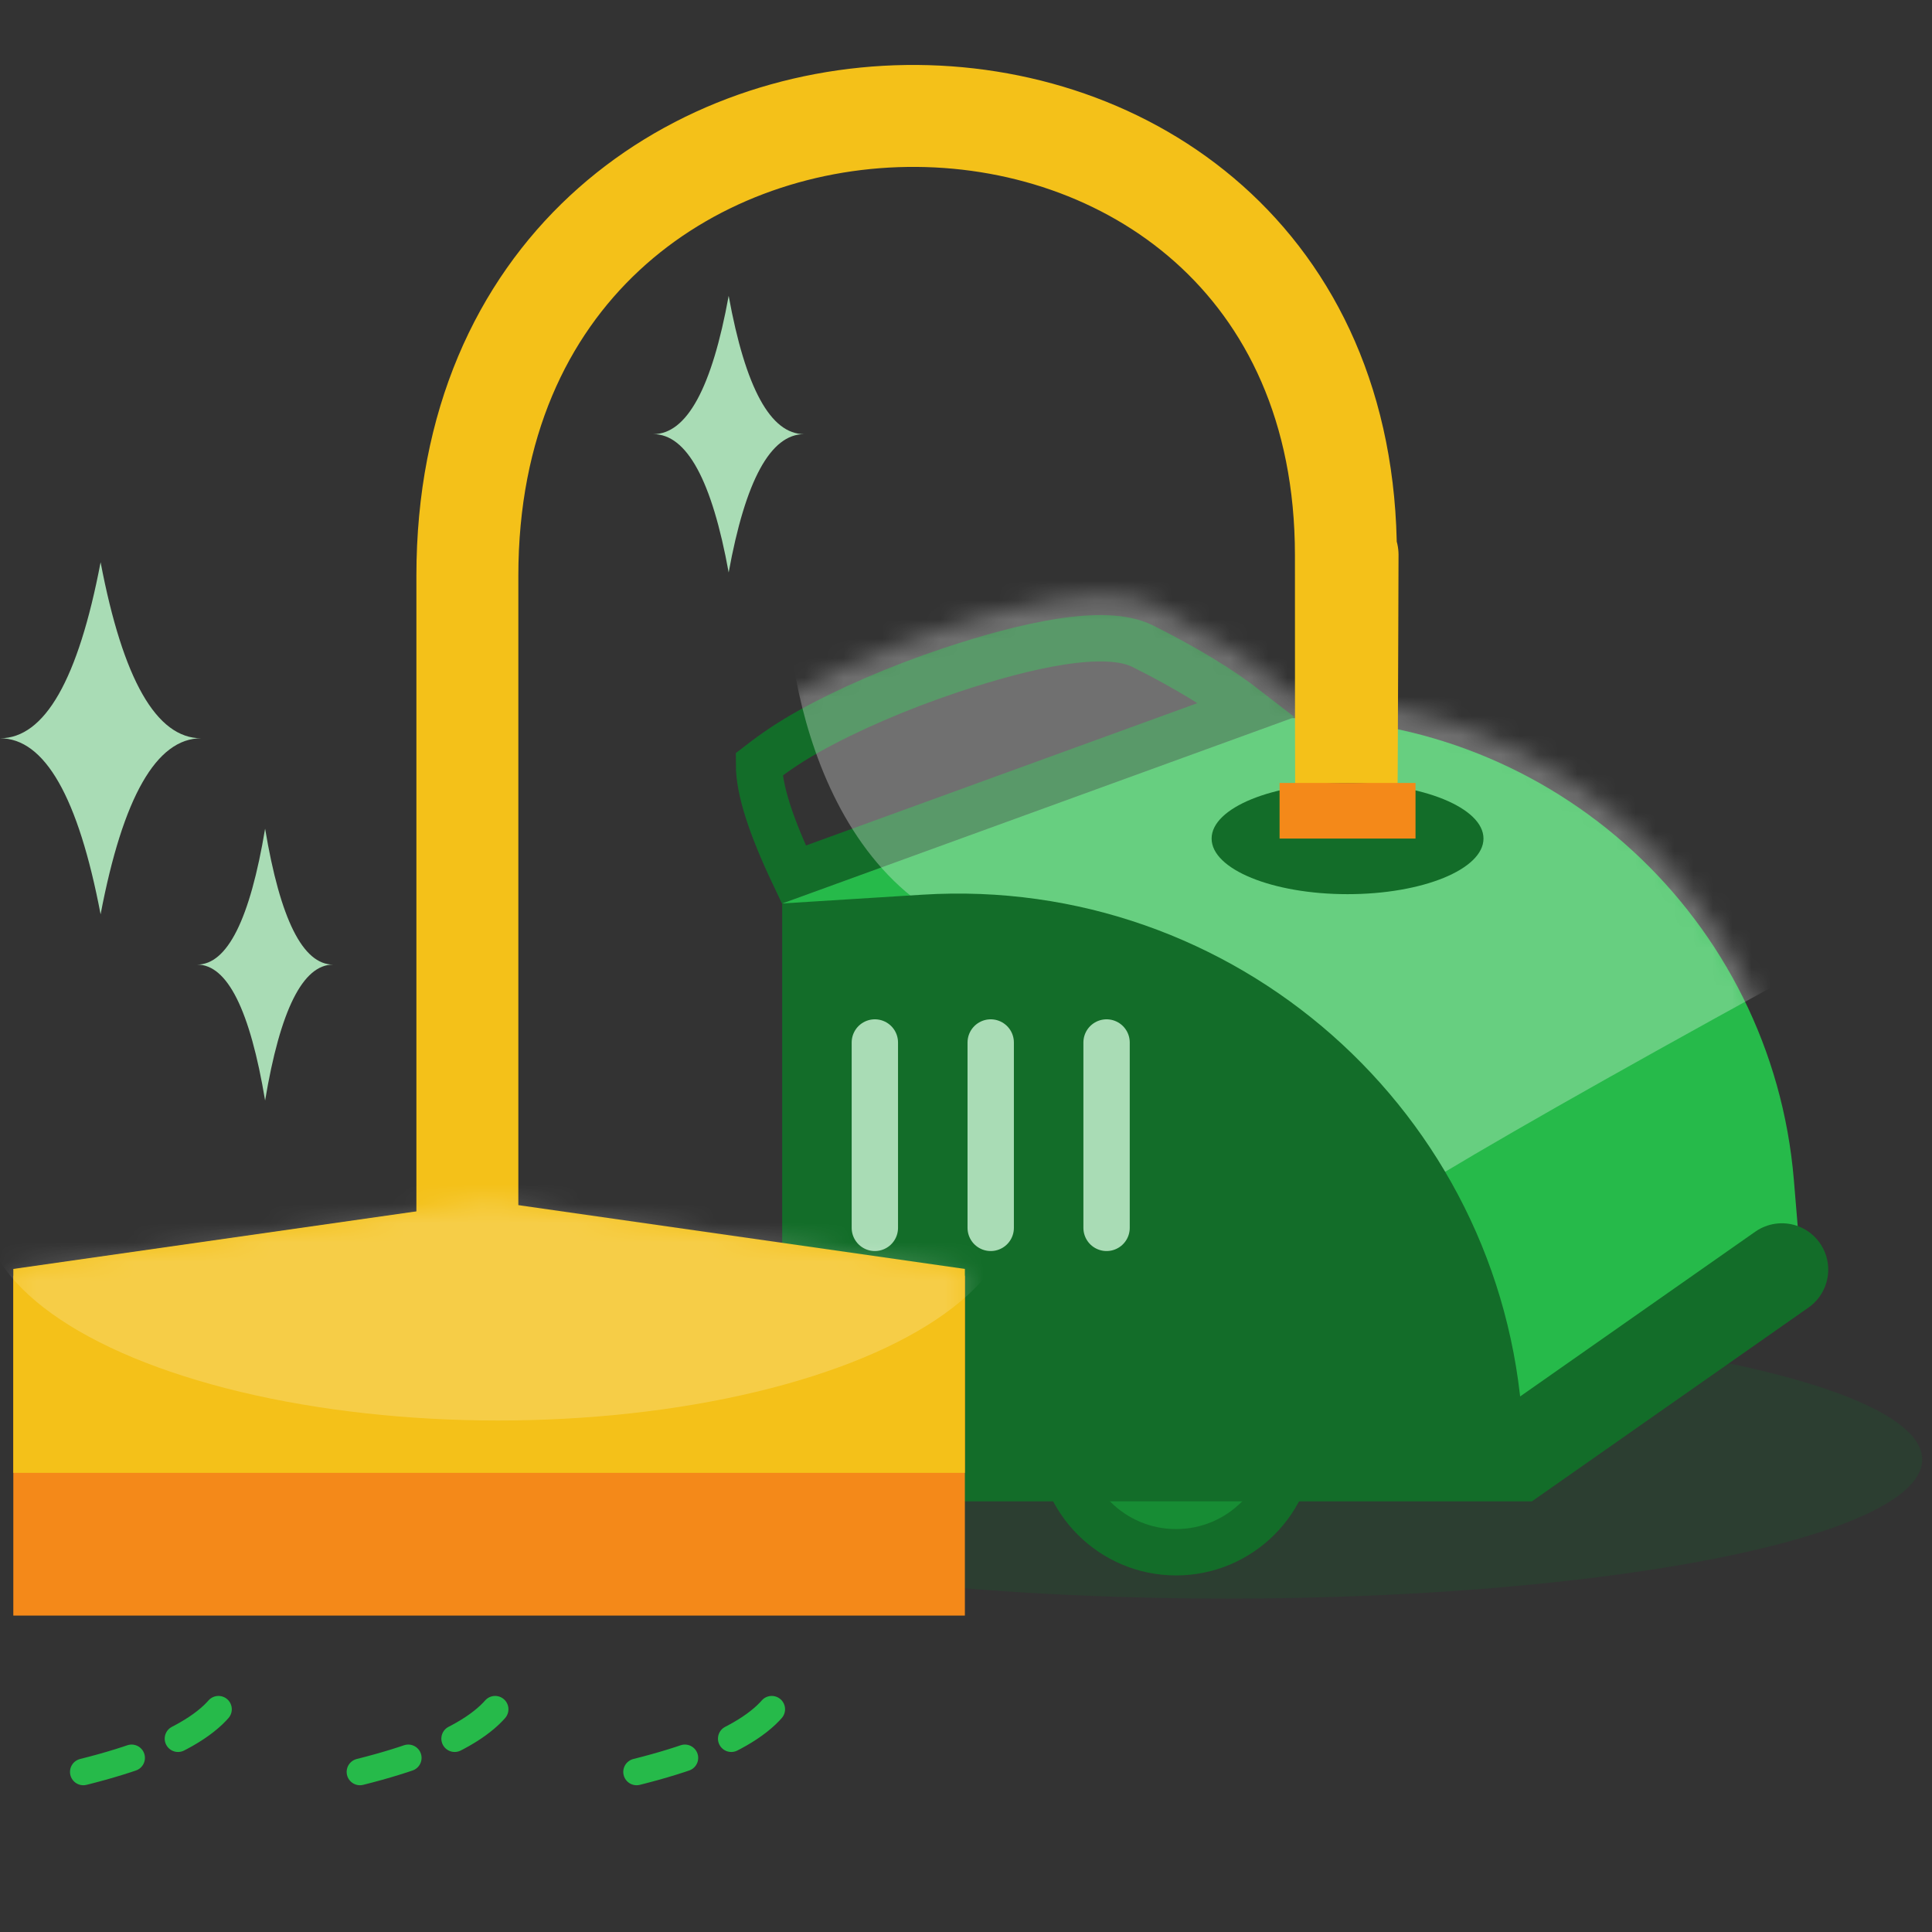 <?xml version="1.0" encoding="UTF-8"?>
<svg width="100px" height="100px" viewBox="0 0 100 100" version="1.1" xmlns="http://www.w3.org/2000/svg" xmlns:xlink="http://www.w3.org/1999/xlink">
    <rect x="0" y="0" width="100" height="100" fill="#333333" stroke="none"/>
    <!-- Generator: Sketch 64 (93537) - https://sketch.com -->
    <title>img-roomservice</title>
    <desc>Created with Sketch.</desc>
    <defs>
        <path d="M-4.45903714e-13,7.939 C-4.45903714e-13,5.54 16.791,-1.656 21.588,0.743 C24.618,2.258 26.93,3.773 28.525,5.288 L28.784,5.54 C42.342,5.54 53.637,15.933 54.763,29.444 L55.17,34.325 L40.778,43.919 L26.386,24.73 L2.399,15.135 C0.8,11.937 -4.45903714e-13,9.538 -4.45903714e-13,7.939 Z" id="path-1"></path>
        <polygon id="path-3" points="0.281 14.424 0.281 3.87 24.908 0.352 49.534 3.87 49.534 14.424"></polygon>
    </defs>
    <g id="img-roomservice" stroke="none" stroke-width="1" fill="none" fill-rule="evenodd">
        <g id="Group" transform="translate(0, 6)">
            <ellipse id="Oval" fill-opacity="0.2" fill="#136D29" cx="63.513" cy="69.547" rx="35.98" ry="7.196"></ellipse>
            <path d="M59.138,27.443 C57.194,26.471 53.109,27.388 49.202,28.69 C46.489,29.595 43.827,30.756 41.871,31.852 C40.961,32.362 40.209,32.852 39.286,33.567 C39.286,34.886 39.912,36.783 41.09,39.267 L64.556,30.733 C63.146,29.637 61.337,28.543 59.138,27.443 Z" id="Path-11-Copy" stroke="#136D29" stroke-width="2.399"></path>
            <path d="M40.485,40.763 L66.871,31.168 C80.429,31.168 91.724,41.561 92.85,55.072 L93.256,59.952 L93.256,59.952 L78.864,69.547 L64.472,50.357 L40.485,40.763 Z" id="Path-54-Copy" fill="#26BA4A"></path>
            <circle id="Oval-Copy-5" stroke="#136D29" stroke-width="2.399" fill="#178C34" cx="60.874" cy="68.347" r="5.997"></circle>
            <polyline id="Path-55-Copy" stroke="#136D29" stroke-width="4.797" stroke-linecap="round" points="39.459 69.31 78.537 69.31 92.23 59.715"></polyline>
            <path d="M1.25070022e-13,32.213 C2.314,32.213 4.05,29.176 5.207,23.101 C6.364,29.176 8.099,32.213 10.413,32.213 C8.099,32.213 6.364,35.251 5.207,41.325 C4.05,35.251 2.314,32.213 1.25070022e-13,32.213" id="Path-52" fill="#A9DCB5"></path>
            <path d="M33.811,16.471 C35.547,16.471 36.849,14.085 37.716,9.312 C38.584,14.085 39.886,16.471 41.621,16.471 C39.886,16.471 38.584,18.858 37.716,23.631 C36.849,18.858 35.547,16.471 33.811,16.471" id="Path-52-Copy" fill="#A9DCB5"></path>
            <path d="M10.204,43.927 C11.768,43.927 12.94,41.582 13.722,36.891 C14.504,41.582 15.677,43.927 17.24,43.927 C15.677,43.927 14.504,46.272 13.722,50.963 C12.94,46.272 11.768,43.927 10.204,43.927" id="Path-52-Copy-2" fill="#A9DCB5"></path>
            <g id="Group-32" transform="translate(4.313, 80.321)" stroke="#26BA4A" stroke-dasharray="2.603" stroke-linecap="round" stroke-width="1.379">
                <path d="M0,5.393 C5.207,4.091 7.81,2.356 7.81,0.186" id="Path-55-Copy-2"></path>
                <path d="M14.319,5.393 C19.525,4.091 22.129,2.356 22.129,0.186" id="Path-55-Copy-3"></path>
                <path d="M28.637,5.393 C33.844,4.091 36.447,2.356 36.447,0.186" id="Path-55-Copy-4"></path>
            </g>
            <g id="Group-29" transform="translate(38.157, 24.57)">
                <mask id="mask-2" fill="white">
                    <use xlink:href="#path-1"></use>
                </mask>
                <g id="Mask"></g>
                <path d="M27.335,-3.645 C10.847,-4.513 2.603,-3.211 2.603,0.26 C2.603,5.467 5.207,18.484 16.922,18.484 C28.637,18.484 29.939,34.104 36.447,30.199 C40.786,27.596 47.728,23.691 57.274,18.484 C53.803,13.277 49.898,8.938 45.559,5.467 C39.051,0.26 32.542,-3.645 29.939,-3.645 C28.203,-3.645 27.335,-3.645 27.335,-3.645 Z" id="Path-55" fill-opacity="0.3" fill="#FFFFFF" mask="url(#mask-2)"></path>
            </g>
            <g id="Group-26" transform="translate(40.485, 38.364)">
                <path d="M2.31225742e-14,2.399 L7.257,1.945 C23.404,0.936 37.313,13.208 38.322,29.356 C38.36,29.964 38.379,30.573 38.379,31.183 L38.379,31.183 L38.379,31.183 L2.31225742e-14,31.183 L2.31225742e-14,2.399 Z" id="Rectangle-Copy" fill="#136D29"></path>
                <g id="Group-27-Copy" transform="translate(3.598, 9.595)" stroke="#A9DCB5" stroke-linecap="round" stroke-width="2.399">
                    <line x1="7.196" y1="0" x2="7.196" y2="9.595" id="Path-58-Copy"></line>
                    <line x1="13.193" y1="0" x2="13.193" y2="9.595" id="Path-58-Copy-2"></line>
                    <line x1="1.199" y1="0" x2="1.199" y2="9.595" id="Path-58"></line>
                </g>
            </g>
            <path d="M24.19,22.728 C24.19,21.927 24.276,53.332 24.276,22.742 C24.276,-7.848 69.749,-7.661 69.749,23.804 C69.749,45.334 69.749,59.462 69.749,66.189" id="Path-7-Copy" stroke="#F4C119" stroke-width="5.277" transform="translate(46.97, 33.094) scale(-1, 1) translate(-46.97, -33.094) "></path>
            <g id="Group-30" transform="translate(62.713, 34.526)">
                <ellipse id="Oval-Copy-6" fill="#136D29" cx="7.036" cy="2.878" rx="7.036" ry="2.878"></ellipse>
                <polygon id="Path-56-Copy" fill="#F48919" points="3.518 2.878 3.518 -3.69961188e-14 10.554 -3.69961188e-14 10.554 2.878 7.036 2.878"></polygon>
            </g>
            <g id="Group-31" transform="translate(0.408, 55.81)">
                <line x1="0.281" y1="13.017" x2="49.534" y2="13.017" id="Path-7" stroke="#F48919" stroke-width="17.59"></line>
                <g id="Oval">
                    <mask id="mask-4" fill="white">
                        <use xlink:href="#path-3"></use>
                    </mask>
                    <use id="Mask" fill="#F4C119" xlink:href="#path-3"></use>
                    <ellipse fill-opacity="0.2" fill="#FFFFFF" mask="url(#mask-4)" cx="25.383" cy="0.651" rx="26.685" ry="11.064"></ellipse>
                </g>
            </g>
        </g>
    </g>
</svg>